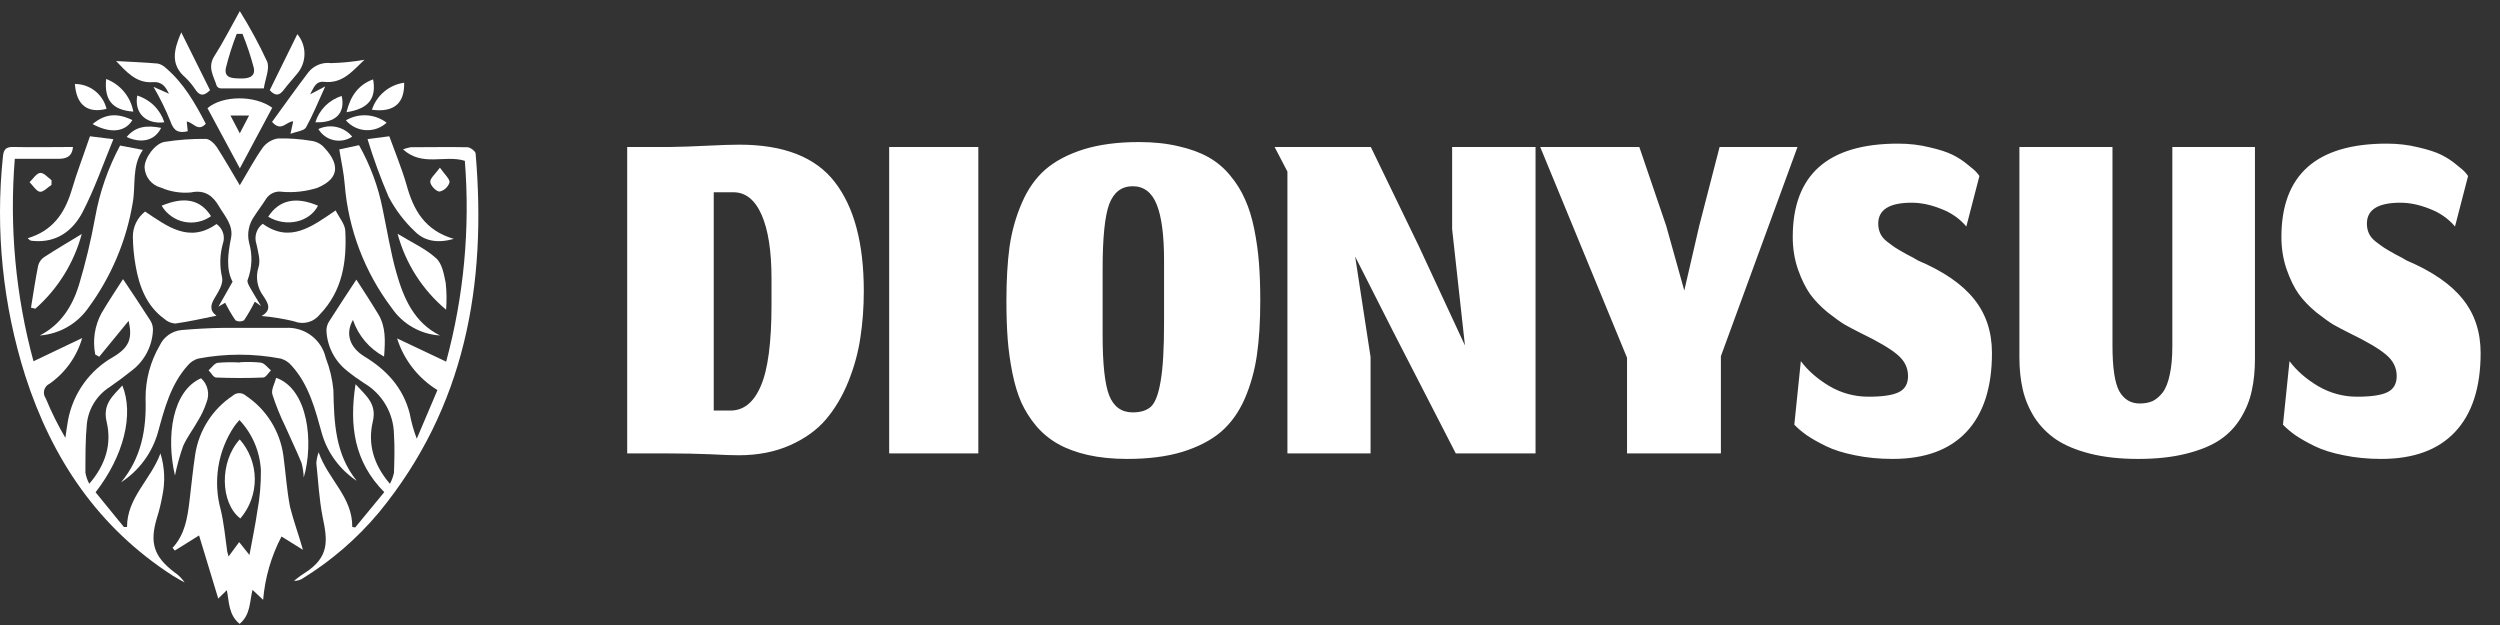 <svg width="204" height="51" viewBox="0 0 204 51" fill="none" xmlns="http://www.w3.org/2000/svg">
<rect x="0" y="0" width="204" height="51" fill="#333333" stroke="none"/>
<path d="M7.799 40.17C8.561 41.1 9.323 42.05 10.111 43.005H10.365C10.365 40.597 12.306 39.144 13.093 36.994C13.442 38.127 13.492 39.331 13.241 40.49C13.135 41.09 12.989 41.683 12.804 42.263C12.194 44.296 12.55 45.424 14.242 46.705C14.569 46.922 14.849 47.204 15.065 47.533C14.75 47.35 14.425 47.182 14.12 46.989C8.022 43.071 4.247 37.452 2.062 30.668C0.23 24.895 -0.391 18.806 0.238 12.782C0.293 12.192 0.487 11.979 1.086 11.994C2.682 12.03 4.277 11.994 5.954 11.994C5.883 12.817 5.365 12.954 4.765 12.96C3.606 12.96 2.453 12.96 1.208 12.96C0.758 18.513 1.273 24.102 2.732 29.479L6.706 27.584C6.272 29.088 5.338 30.4 4.059 31.303C3.949 31.352 3.852 31.424 3.775 31.515C3.697 31.605 3.64 31.712 3.609 31.828C3.578 31.943 3.573 32.064 3.594 32.182C3.616 32.299 3.663 32.41 3.733 32.507C4.191 33.617 4.726 34.694 5.334 35.729C5.405 35.256 5.461 34.779 5.548 34.306C5.748 33.217 6.187 32.186 6.833 31.287C7.478 30.387 8.315 29.642 9.282 29.103C10.583 28.315 10.807 27.578 10.497 26.181L8.098 29.108L7.773 28.93C7.544 27.781 7.724 26.587 8.281 25.556C8.876 24.54 9.536 23.564 10.039 22.777C10.72 23.793 11.523 24.987 12.29 26.191C12.433 26.433 12.499 26.714 12.478 26.994C12.444 27.624 12.273 28.239 11.978 28.797C11.684 29.355 11.272 29.842 10.771 30.226C10.182 30.693 9.577 31.151 8.957 31.578C8.438 31.906 8 32.347 7.676 32.869C7.352 33.391 7.151 33.98 7.087 34.591C6.96 35.912 6.975 37.248 6.97 38.58C7.028 38.892 7.134 39.194 7.285 39.474C8.642 37.909 9.125 36.196 8.703 34.428C8.357 32.96 9.211 32.309 9.983 31.456C10.944 33.813 10.1 37.203 7.799 40.17Z" fill="white"/>
<path d="M37.931 13.122C36.274 12.614 34.481 13.63 32.885 12.187C33.089 12.111 33.3 12.053 33.515 12.014C35.039 12.014 36.589 11.984 38.129 12.014C38.368 12.014 38.789 12.329 38.81 12.523C39.73 23.234 37.961 33.239 30.929 41.806C29.161 43.921 27.064 45.738 24.719 47.187C24.505 47.335 24.248 47.408 23.988 47.395C24.257 47.197 24.496 46.979 24.796 46.801C26.945 45.46 26.721 44.072 26.32 42.152C26.041 40.719 25.969 39.24 25.812 37.782C25.838 37.482 25.901 37.187 26 36.903C26.788 39.149 28.774 40.561 28.744 43L28.983 43.041L31.356 40.16C28.906 37.69 28.485 34.743 29.013 31.349C29.882 32.314 30.761 32.934 30.421 34.398C29.999 36.186 30.461 37.904 31.818 39.479C31.969 39.196 32.08 38.893 32.148 38.58C32.184 37.538 32.214 36.491 32.148 35.449C32.135 34.602 31.904 33.773 31.478 33.04C31.052 32.308 30.444 31.698 29.714 31.267C29.228 30.955 28.76 30.616 28.312 30.251C27.821 29.862 27.418 29.374 27.13 28.817C26.841 28.261 26.674 27.65 26.64 27.025C26.627 26.745 26.702 26.468 26.854 26.232C27.621 25.023 28.413 23.828 29.079 22.817C29.587 23.61 30.253 24.616 30.873 25.648C31.493 26.679 31.437 27.812 31.34 29.098C30.145 28.459 29.236 27.389 28.8 26.105C28.175 27.202 28.505 28.336 29.735 29.088C31.544 30.185 32.885 31.628 33.429 33.727C33.559 34.434 33.753 35.128 34.008 35.8L35.695 31.831C34.127 30.866 32.958 29.369 32.402 27.614L36.406 29.509C37.854 24.175 38.369 18.632 37.931 13.122Z" fill="white"/>
<path d="M24.719 44.865L22.971 43.778C22.132 45.383 21.622 47.14 21.472 48.945L20.604 48.132C20.365 49.098 20.451 50.165 19.552 50.907C18.637 50.16 18.703 49.098 18.51 48.158L17.809 48.844C17.27 47.081 16.752 45.373 16.244 43.691L14.267 44.926L14.079 44.708C15.095 43.61 15.299 42.238 15.466 40.851C15.619 39.586 15.741 38.31 15.934 37.05C16.086 36.09 16.435 35.171 16.96 34.353C17.485 33.534 18.173 32.833 18.983 32.294C19.131 32.158 19.325 32.082 19.526 32.082C19.728 32.082 19.922 32.158 20.07 32.294C20.89 32.842 21.586 33.557 22.111 34.393C22.637 35.228 22.98 36.165 23.119 37.142C23.312 38.549 23.398 39.977 23.668 41.369C23.957 42.528 24.374 43.625 24.719 44.865ZM20.355 45.287C20.588 44.011 20.832 42.863 20.995 41.73C21.201 40.628 21.299 39.508 21.289 38.386C21.213 36.852 20.594 35.395 19.541 34.276C19.39 34.436 19.249 34.606 19.12 34.784C18.455 35.773 18.011 36.893 17.82 38.07C17.629 39.246 17.694 40.449 18.012 41.598C18.266 42.66 18.368 43.757 18.52 44.84C18.52 44.987 18.586 45.129 18.652 45.409L19.516 44.235L20.355 45.287Z" fill="white"/>
<path d="M19.567 15.119C20.248 13.986 20.786 12.96 21.457 12.025C21.759 11.634 22.199 11.374 22.687 11.298C23.583 11.277 24.48 11.34 25.364 11.486C25.711 11.521 26.039 11.661 26.305 11.887C27.641 13.219 27.87 14.499 25.913 15.322C24.986 15.62 24.008 15.732 23.037 15.653C22.787 15.607 22.529 15.636 22.296 15.735C22.062 15.835 21.862 16 21.721 16.212C21.406 16.72 21.056 17.162 20.746 17.65C20.526 17.957 20.375 18.308 20.302 18.679C20.229 19.049 20.237 19.431 20.324 19.799C20.615 20.801 20.574 21.871 20.207 22.848C20.146 22.995 20.288 23.259 20.39 23.447C20.68 23.956 20.995 24.464 21.299 24.972L20.791 24.616C20.53 25.142 20.237 25.651 19.912 26.14C19.806 26.199 19.686 26.23 19.564 26.23C19.442 26.23 19.323 26.199 19.216 26.14C18.904 25.68 18.622 25.2 18.373 24.703L17.824 25.023L18.977 22.99C18.439 21.974 18.591 20.719 18.85 19.433C19.064 18.381 18.342 17.64 17.864 16.826C17.387 16.014 16.747 15.454 15.573 15.704C14.742 15.779 13.905 15.645 13.139 15.312C12.767 15.217 12.436 15.004 12.194 14.706C11.953 14.407 11.814 14.039 11.797 13.656C11.797 12.883 12.656 11.704 13.428 11.578C14.541 11.402 15.666 11.321 16.792 11.334C17.102 11.334 17.499 11.715 17.702 12.02C18.317 12.98 18.881 13.966 19.567 15.119Z" fill="white"/>
<path d="M29.11 39.235C27.747 38.336 26.744 36.984 26.279 35.419C25.725 33.437 25.233 31.415 23.789 29.83C23.559 29.557 23.253 29.359 22.91 29.261C20.683 28.836 18.395 28.836 16.168 29.261C15.846 29.353 15.56 29.539 15.344 29.794C13.927 31.354 13.418 33.351 12.885 35.292C12.408 36.967 11.339 38.411 9.877 39.357C11.543 37.36 11.96 35.013 11.879 32.518C11.869 30.999 12.267 29.505 13.032 28.193C13.192 27.848 13.439 27.55 13.749 27.329C14.059 27.108 14.422 26.971 14.801 26.933C15.918 26.837 17.047 26.771 18.175 26.755C19.882 26.755 21.594 26.755 23.302 26.755C24.051 26.708 24.793 26.929 25.395 27.378C25.996 27.828 26.418 28.477 26.584 29.21C26.909 30.046 27.117 30.923 27.204 31.816C27.26 34.464 27.341 37.045 29.11 39.235Z" fill="white"/>
<path d="M21.34 25.785C22.24 25.277 21.848 24.708 21.493 24.159C21.241 23.827 21.074 23.439 21.005 23.029C20.936 22.618 20.967 22.197 21.096 21.801C21.274 21.247 21.056 20.546 20.929 19.926C20.827 19.63 20.821 19.31 20.912 19.01C21.003 18.711 21.187 18.448 21.437 18.259C23.672 19.87 25.451 18.483 27.387 17.172C27.682 17.762 28.144 18.28 28.175 18.823C28.307 21.364 27.946 23.742 26.086 25.673C25.844 25.976 25.51 26.193 25.135 26.291C24.76 26.39 24.363 26.366 24.003 26.222C23.128 26.008 22.238 25.862 21.34 25.785Z" fill="white"/>
<path d="M11.838 17.263C13.647 18.463 15.425 19.87 17.666 18.28C17.922 18.457 18.112 18.715 18.204 19.013C18.296 19.31 18.285 19.63 18.174 19.921C17.932 20.812 17.915 21.75 18.124 22.65C18.23 23.158 17.834 23.788 17.534 24.286C17.178 24.865 17.077 25.332 17.666 25.764C16.538 25.988 15.431 26.242 14.308 26.4C13.967 26.378 13.644 26.24 13.393 26.008C11.94 24.941 11.36 23.361 11.066 21.684C10.93 20.916 10.855 20.137 10.842 19.357C10.833 18.954 10.919 18.556 11.092 18.192C11.265 17.829 11.52 17.511 11.838 17.263Z" fill="white"/>
<path d="M27.687 12.192L29.297 11.847C30.215 13.476 30.867 15.241 31.228 17.076C31.589 18.808 31.869 20.561 32.346 22.258C32.941 24.342 33.789 26.323 35.903 27.375C35.122 27.327 34.362 27.101 33.681 26.714C33.001 26.328 32.417 25.791 31.975 25.145C29.758 22.214 28.424 18.711 28.129 15.048C28.058 14.103 27.839 13.158 27.687 12.192Z" fill="white"/>
<path d="M3.246 27.375C4.958 26.501 5.893 24.997 6.426 23.31C6.978 21.474 7.426 19.608 7.768 17.721C8.133 15.678 8.819 13.706 9.8 11.877L11.66 12.233C10.73 13.564 11.096 15.119 10.827 16.567C10.308 19.673 9.061 22.613 7.189 25.145C6.737 25.785 6.149 26.317 5.467 26.702C4.786 27.088 4.027 27.318 3.246 27.375Z" fill="white"/>
<path d="M2.26 19.438C4.262 18.844 5.243 17.456 5.817 15.617C6.264 14.093 6.833 12.619 7.341 11.12L9.252 11.359C8.434 13.346 7.727 15.399 6.752 17.284C5.964 18.808 4.643 19.824 2.737 19.662C2.65 19.659 2.563 19.645 2.478 19.621C2.428 19.606 2.392 19.555 2.26 19.438Z" fill="white"/>
<path d="M29.989 11.349L31.767 11.12C32.24 12.431 32.783 13.732 33.175 15.089C33.734 17.121 34.643 18.793 37.031 19.494C35.7 19.87 34.653 19.667 33.896 18.925C33.012 18.1 32.273 17.131 31.711 16.059C31.05 14.522 30.474 12.95 29.989 11.349Z" fill="white"/>
<path d="M22.214 8.793L19.572 13.737L16.93 8.828C18.144 7.777 20.791 7.751 22.214 8.793ZM18.805 9.428L19.567 10.881L20.324 9.428H18.805Z" fill="white"/>
<path d="M23.703 10.917L23.927 9.901C23.352 9.901 22.966 10.81 22.199 9.946C23.169 8.615 24.15 7.228 25.177 5.881C25.395 5.613 25.679 5.405 26.001 5.276C26.323 5.148 26.672 5.105 27.016 5.15C27.93 5.128 28.84 5.037 29.74 4.875C28.723 5.841 27.936 6.837 26.457 6.679C25.741 6.598 25.598 7.187 25.304 7.695L26.538 7.05C25.959 8.331 25.522 9.398 24.979 10.383C24.831 10.673 24.252 10.719 23.703 10.917Z" fill="white"/>
<path d="M9.475 4.982C10.644 5.048 11.762 5.089 12.87 5.185C13.125 5.241 13.358 5.37 13.54 5.556C15.004 6.801 15.924 8.432 16.793 10.099C16.147 10.8 15.776 9.982 15.238 9.916L15.319 10.709C14.592 10.881 14.176 10.709 13.911 9.911C13.519 8.936 13.056 7.992 12.524 7.086L13.789 7.65C13.5 7.081 13.241 6.633 12.407 6.705C11.096 6.781 10.293 5.836 9.475 4.982Z" fill="white"/>
<path d="M19.567 0.907C20.395 2.231 21.14 3.606 21.797 5.023C22.031 5.607 21.64 6.44 21.528 7.213C20.258 7.213 19.14 7.213 18.022 7.213C17.955 7.21 17.889 7.19 17.831 7.157C17.773 7.123 17.723 7.076 17.687 7.02C17.448 6.222 16.899 5.495 17.499 4.565C18.22 3.442 18.815 2.248 19.567 0.907ZM19.795 2.761H19.318C18.96 3.674 18.663 4.609 18.428 5.561C18.276 6.384 18.972 6.389 19.582 6.405C20.192 6.42 20.868 6.323 20.71 5.536C20.465 4.601 20.16 3.682 19.795 2.787V2.761Z" fill="white"/>
<path d="M24.785 38.966C24.769 38.564 24.709 38.166 24.607 37.777C24.191 36.76 23.713 35.79 23.276 34.789C22.863 33.945 22.511 33.072 22.224 32.177C22.117 31.791 22.417 31.293 22.534 30.831C25.161 31.75 25.613 36.146 24.785 38.966Z" fill="white"/>
<path d="M14.277 38.803C13.53 35.597 14.074 31.882 16.406 30.866C16.674 31.107 16.86 31.425 16.94 31.776C17.02 32.127 16.99 32.494 16.854 32.828C16.682 33.349 16.45 33.849 16.162 34.316C15.771 35.023 15.258 35.673 14.938 36.41C14.665 37.192 14.444 37.992 14.277 38.803Z" fill="white"/>
<path d="M32.443 19.078C33.617 19.794 34.724 20.287 35.578 21.064C36.086 21.506 36.228 22.39 36.371 23.097C36.449 23.819 36.459 24.547 36.401 25.272C34.476 23.663 33.094 21.5 32.443 19.078Z" fill="white"/>
<path d="M2.529 25.104C2.717 23.961 2.885 22.812 3.114 21.674C3.185 21.395 3.355 21.152 3.591 20.988C4.552 20.363 5.537 19.784 6.671 19.093C6.036 21.453 4.719 23.575 2.885 25.19L2.529 25.104Z" fill="white"/>
<path d="M19.572 29.56C20.146 29.52 20.722 29.53 21.295 29.591C21.594 29.647 21.838 29.997 22.108 30.221C21.899 30.424 21.696 30.8 21.477 30.805C20.197 30.861 18.911 30.856 17.631 30.805C17.418 30.805 17.224 30.419 17.021 30.216C17.265 30.002 17.489 29.652 17.758 29.606C18.361 29.552 18.968 29.543 19.572 29.581V29.56Z" fill="white"/>
<path d="M17.138 7.36C16.63 7.868 16.305 7.812 15.979 7.36C15.739 6.992 15.46 6.651 15.146 6.344C13.901 5.297 14.16 4.098 14.79 2.639C15.614 4.311 16.376 5.836 17.138 7.36Z" fill="white"/>
<path d="M22.011 7.36C22.743 5.869 23.493 4.345 24.262 2.787C24.639 3.237 24.846 3.805 24.846 4.392C24.846 4.98 24.639 5.548 24.262 5.998C23.896 6.45 23.5 6.872 23.154 7.335C22.809 7.797 22.473 7.868 22.011 7.36Z" fill="white"/>
<path d="M13.19 16.786C15.044 16.008 16.361 16.278 17.219 17.64C16.904 17.864 16.546 18.021 16.166 18.1C15.787 18.179 15.396 18.179 15.017 18.099C14.638 18.018 14.28 17.86 13.965 17.634C13.651 17.408 13.387 17.119 13.19 16.786Z" fill="white"/>
<path d="M21.884 17.685C22.783 16.303 24.15 16.014 25.949 16.786C25.253 18.133 23.368 18.57 21.884 17.685Z" fill="white"/>
<path d="M6.112 6.852C6.707 6.852 7.286 7.053 7.754 7.421C8.222 7.79 8.553 8.305 8.693 8.884C7.133 9.276 6.228 8.554 6.112 6.852Z" fill="white"/>
<path d="M30.349 8.956C30.537 8.379 30.883 7.867 31.348 7.477C31.812 7.087 32.376 6.835 32.977 6.75C33.027 8.437 32.133 9.194 30.349 8.956Z" fill="white"/>
<path d="M8.662 6.445C9.23 6.661 9.732 7.019 10.12 7.485C10.508 7.952 10.769 8.511 10.878 9.108C9.175 8.986 8.494 8.173 8.662 6.445Z" fill="white"/>
<path d="M28.276 9.154C28.596 7.853 29.211 6.933 30.446 6.476C30.73 8.031 30.075 8.884 28.276 9.154Z" fill="white"/>
<path d="M28.225 9.819C28.736 9.519 29.325 9.377 29.916 9.411C30.508 9.446 31.076 9.655 31.549 10.012C31.32 10.223 31.052 10.384 30.759 10.489C30.466 10.593 30.156 10.638 29.846 10.62C29.536 10.602 29.233 10.521 28.954 10.384C28.676 10.246 28.428 10.055 28.225 9.819Z" fill="white"/>
<path d="M13.408 9.977C12.036 10.155 10.934 9.342 11.198 7.797C11.714 7.956 12.184 8.238 12.569 8.617C12.954 8.997 13.242 9.463 13.408 9.977Z" fill="white"/>
<path d="M7.554 10.124C8.571 9.281 9.551 9.194 10.801 9.799C10.217 10.775 9.018 10.917 7.554 10.124Z" fill="white"/>
<path d="M25.735 9.977C25.892 9.471 26.169 9.011 26.544 8.637C26.918 8.264 27.379 7.987 27.885 7.833C28.19 9.225 27.397 10.048 25.735 9.977Z" fill="white"/>
<path d="M25.98 10.531C26.443 10.311 26.966 10.253 27.466 10.366C27.966 10.478 28.414 10.754 28.739 11.151C28.519 11.298 28.271 11.399 28.011 11.447C27.751 11.495 27.484 11.491 27.226 11.432C26.968 11.374 26.724 11.265 26.51 11.11C26.296 10.955 26.115 10.758 25.98 10.531Z" fill="white"/>
<path d="M10.334 11.181C11.106 10.246 12.077 10.231 13.149 10.434C12.646 11.461 11.569 11.74 10.334 11.181Z" fill="white"/>
<path d="M4.201 15.089C3.881 15.292 3.53 15.693 3.251 15.648C2.971 15.602 2.687 15.139 2.412 14.865C2.697 14.601 2.956 14.154 3.266 14.113C3.576 14.072 3.886 14.474 4.206 14.703L4.201 15.089Z" fill="white"/>
<path d="M35.898 13.681C36.3 14.26 36.716 14.606 36.681 14.89C36.621 15.073 36.515 15.237 36.373 15.367C36.232 15.497 36.06 15.588 35.873 15.632C35.598 15.632 35.141 15.16 35.111 14.86C35.08 14.56 35.487 14.24 35.898 13.681Z" fill="white"/>
<path d="M19.562 35.856C20.346 36.745 20.782 37.888 20.792 39.073C20.801 40.259 20.382 41.408 19.612 42.309C17.956 41.034 17.905 37.665 19.562 35.856Z" fill="white"/>
<path d="M59.606 33.501C60.687 33.501 61.512 32.833 62.081 31.496C62.664 30.159 62.955 27.955 62.955 24.883V22.728C62.955 20.481 62.685 18.746 62.145 17.523C61.604 16.3 60.836 15.688 59.841 15.688H58.241V33.501H59.606ZM60.267 37.149C59.755 37.149 58.959 37.121 57.878 37.064C56.811 37.021 55.709 37 54.571 37H51.179V11.997H54.571C55.524 11.983 56.562 11.948 57.686 11.891C58.81 11.834 59.691 11.805 60.331 11.805C63.958 11.805 66.554 12.822 68.118 14.856C69.697 16.89 70.486 19.855 70.486 23.752C70.486 25.075 70.394 26.333 70.209 27.528C70.038 28.723 69.711 29.924 69.227 31.133C68.744 32.328 68.132 33.359 67.393 34.227C66.653 35.094 65.672 35.798 64.449 36.339C63.226 36.879 61.832 37.149 60.267 37.149ZM72.556 37V11.997H79.831V37H72.556ZM89.974 27.336C89.974 29.697 90.152 31.34 90.507 32.264C90.877 33.188 91.517 33.651 92.427 33.651C93.096 33.651 93.6 33.487 93.942 33.16C94.283 32.819 94.539 32.129 94.71 31.091C94.895 30.038 94.987 28.467 94.987 26.376V21.235C94.987 19.201 94.788 17.686 94.39 16.691C93.992 15.695 93.337 15.197 92.427 15.197C91.517 15.197 90.877 15.688 90.507 16.669C90.152 17.636 89.974 19.407 89.974 21.981V27.336ZM91.979 37.448C90.799 37.448 89.732 37.341 88.779 37.128C87.841 36.915 87.03 36.616 86.347 36.232C85.665 35.848 85.067 35.357 84.555 34.76C84.057 34.163 83.652 33.523 83.339 32.84C83.04 32.157 82.799 31.361 82.614 30.451C82.429 29.526 82.301 28.609 82.23 27.699C82.159 26.774 82.123 25.736 82.123 24.584C82.123 22.877 82.209 21.391 82.379 20.125C82.564 18.86 82.898 17.672 83.382 16.563C83.865 15.439 84.505 14.529 85.302 13.832C86.112 13.135 87.151 12.588 88.416 12.189C89.697 11.791 91.204 11.592 92.939 11.592C94.134 11.592 95.208 11.706 96.16 11.933C97.113 12.147 97.931 12.445 98.614 12.829C99.296 13.213 99.887 13.711 100.385 14.323C100.897 14.934 101.302 15.588 101.601 16.285C101.913 16.968 102.162 17.772 102.347 18.696C102.532 19.62 102.66 20.538 102.731 21.448C102.802 22.358 102.838 23.389 102.838 24.541C102.838 26.248 102.745 27.734 102.56 29C102.376 30.266 102.041 31.453 101.558 32.563C101.074 33.658 100.427 34.554 99.617 35.251C98.806 35.933 97.76 36.474 96.481 36.872C95.215 37.256 93.714 37.448 91.979 37.448ZM111.838 37H105.054V14.003L104.009 11.997H111.86L115.785 20.104L119.54 28.189L118.494 18.696V11.997H125.3V37H118.793L113.716 27.123L110.58 20.936L111.838 29.128V37ZM132.766 37V29.192L125.683 11.997H133.769L135.966 18.44L137.438 23.709L138.654 18.44L140.318 11.997H146.675L140.425 29.064V37H132.766ZM154.437 37.448C153.342 37.448 152.318 37.348 151.365 37.149C150.427 36.964 149.637 36.716 148.997 36.403C148.357 36.09 147.831 35.791 147.418 35.507C147.02 35.222 146.686 34.938 146.416 34.653L146.949 29.469C147.532 30.252 148.314 30.934 149.296 31.517C150.277 32.086 151.337 32.371 152.474 32.371C153.612 32.371 154.43 32.25 154.928 32.008C155.44 31.766 155.696 31.325 155.696 30.685C155.696 30.003 155.404 29.42 154.821 28.936C154.252 28.452 153.264 27.869 151.856 27.187C151.344 26.931 150.91 26.703 150.555 26.504C150.199 26.291 149.723 25.949 149.125 25.48C148.542 24.996 148.066 24.499 147.696 23.987C147.326 23.46 146.999 22.792 146.714 21.981C146.43 21.156 146.288 20.275 146.288 19.336C146.288 14.259 149.154 11.72 154.885 11.72C155.795 11.72 156.649 11.82 157.445 12.019C158.256 12.204 158.889 12.41 159.344 12.637C159.799 12.865 160.211 13.135 160.581 13.448C160.965 13.747 161.207 13.96 161.306 14.088C161.406 14.202 161.477 14.294 161.52 14.365L160.453 18.483C159.898 17.828 159.202 17.345 158.363 17.032C157.538 16.705 156.748 16.541 155.995 16.541C154.174 16.541 153.264 17.11 153.264 18.248C153.264 18.547 153.321 18.817 153.434 19.059C153.548 19.3 153.733 19.521 153.989 19.72C154.245 19.919 154.48 20.09 154.693 20.232C154.921 20.374 155.227 20.552 155.611 20.765C156.009 20.964 156.307 21.128 156.507 21.256C158.583 22.138 160.105 23.183 161.072 24.392C162.053 25.601 162.544 27.073 162.544 28.808C162.544 31.624 161.847 33.772 160.453 35.251C159.074 36.716 157.068 37.448 154.437 37.448ZM174.468 37.448C173.003 37.448 171.702 37.306 170.564 37.021C169.441 36.737 168.516 36.353 167.791 35.869C167.08 35.386 166.49 34.788 166.02 34.077C165.565 33.352 165.245 32.591 165.06 31.795C164.875 30.998 164.783 30.116 164.783 29.149V11.997H172.378V28.189C172.378 29.996 172.563 31.24 172.932 31.923C173.316 32.591 173.871 32.925 174.596 32.925C174.995 32.925 175.343 32.861 175.642 32.733C175.94 32.591 176.218 32.356 176.474 32.029C176.73 31.688 176.922 31.204 177.05 30.579C177.192 29.939 177.263 29.164 177.263 28.253V11.997H184.004V29.277C184.004 30.23 183.919 31.091 183.748 31.859C183.592 32.627 183.293 33.373 182.852 34.099C182.426 34.81 181.857 35.407 181.146 35.891C180.449 36.36 179.531 36.737 178.394 37.021C177.27 37.306 175.962 37.448 174.468 37.448ZM194.312 37.448C193.217 37.448 192.193 37.348 191.24 37.149C190.302 36.964 189.512 36.716 188.872 36.403C188.232 36.09 187.706 35.791 187.293 35.507C186.895 35.222 186.561 34.938 186.291 34.653L186.824 29.469C187.407 30.252 188.189 30.934 189.171 31.517C190.152 32.086 191.212 32.371 192.349 32.371C193.487 32.371 194.305 32.25 194.803 32.008C195.315 31.766 195.571 31.325 195.571 30.685C195.571 30.003 195.279 29.42 194.696 28.936C194.127 28.452 193.139 27.869 191.731 27.187C191.219 26.931 190.785 26.703 190.43 26.504C190.074 26.291 189.598 25.949 189 25.48C188.417 24.996 187.941 24.499 187.571 23.987C187.201 23.46 186.874 22.792 186.589 21.981C186.305 21.156 186.163 20.275 186.163 19.336C186.163 14.259 189.029 11.72 194.76 11.72C195.67 11.72 196.524 11.82 197.32 12.019C198.131 12.204 198.764 12.41 199.219 12.637C199.674 12.865 200.086 13.135 200.456 13.448C200.84 13.747 201.082 13.96 201.181 14.088C201.281 14.202 201.352 14.294 201.395 14.365L200.328 18.483C199.773 17.828 199.077 17.345 198.238 17.032C197.413 16.705 196.623 16.541 195.87 16.541C194.049 16.541 193.139 17.11 193.139 18.248C193.139 18.547 193.196 18.817 193.309 19.059C193.423 19.3 193.608 19.521 193.864 19.72C194.12 19.919 194.355 20.09 194.568 20.232C194.796 20.374 195.102 20.552 195.486 20.765C195.884 20.964 196.182 21.128 196.382 21.256C198.458 22.138 199.98 23.183 200.947 24.392C201.928 25.601 202.419 27.073 202.419 28.808C202.419 31.624 201.722 33.772 200.328 35.251C198.949 36.716 196.943 37.448 194.312 37.448Z" fill="white"/>
</svg>

